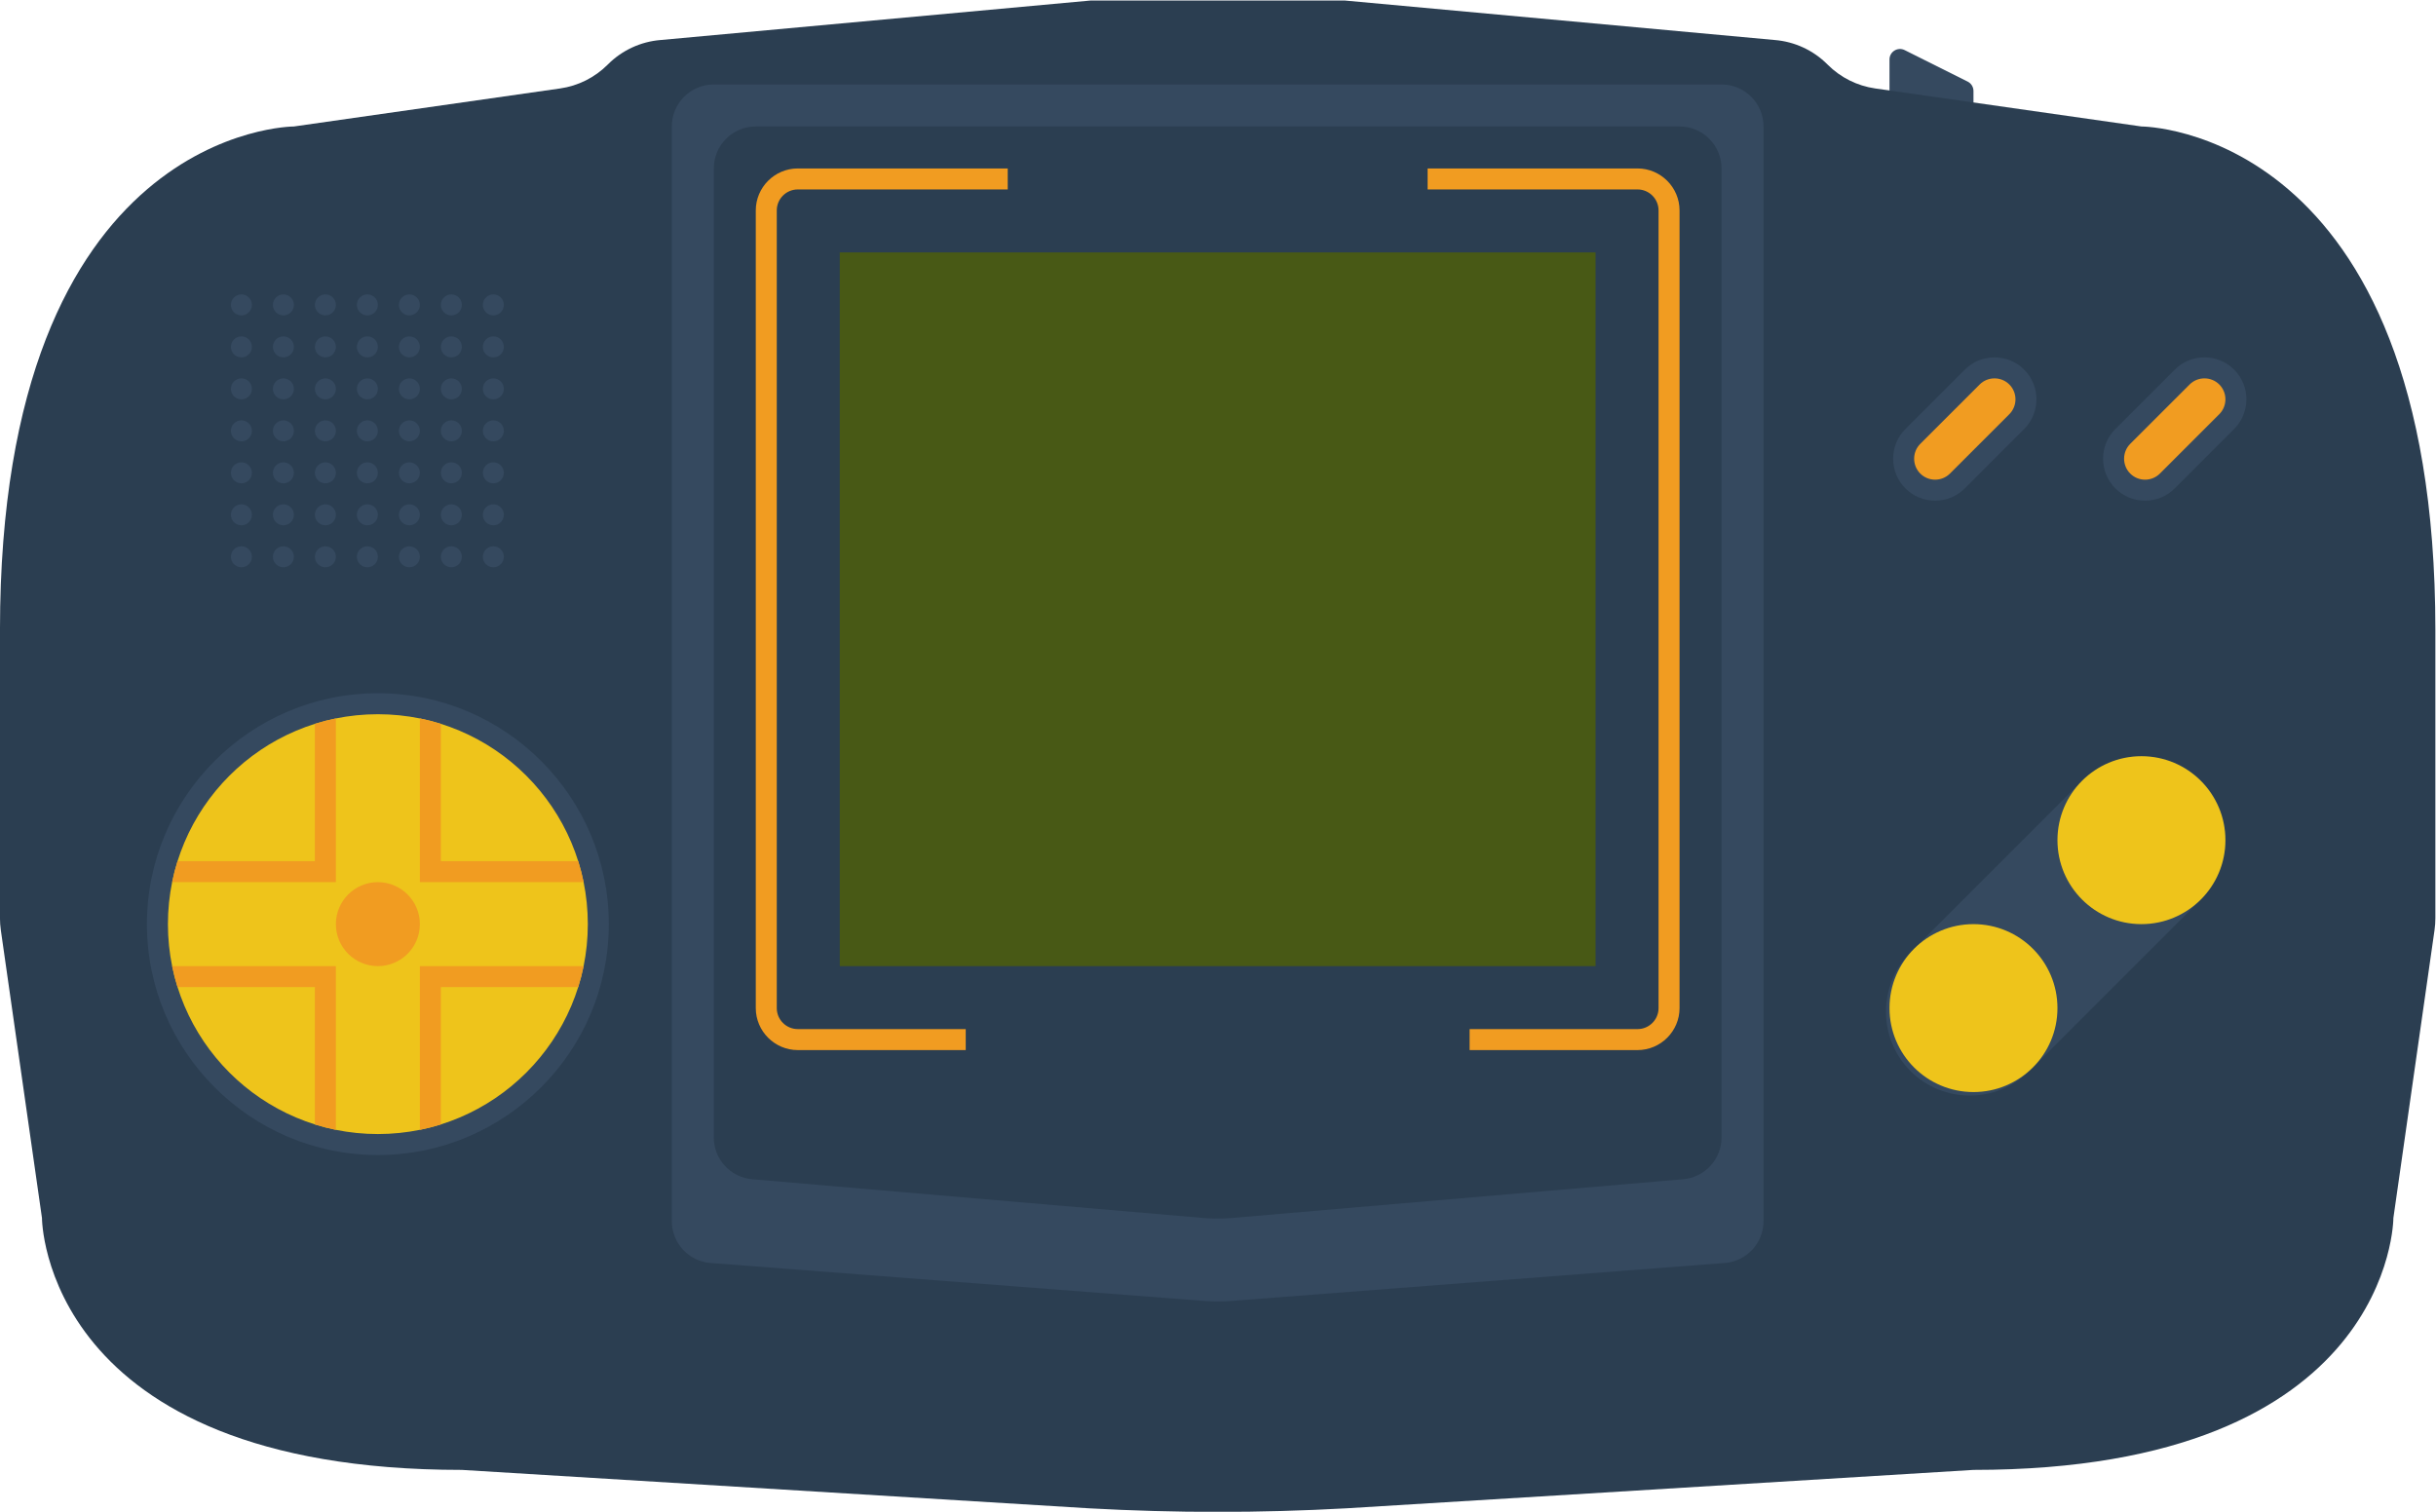 <svg height="192" viewBox="0 0 309.333 192" width="309.333" xmlns="http://www.w3.org/2000/svg" xmlns:xlink="http://www.w3.org/1999/xlink"><clipPath id="a"><path d="m0 256h256v-256h-256z"/></clipPath><g clip-path="url(#a)" transform="matrix(1.333 0 0 -1.333 -16 266.667)"><path d="m0 0h-6c-.552 0-1 .448-1 1v5.382c0 .743.782 1.227 1.447.894l6-3c.339-.169.553-.515.553-.894v-2.382c0-.552-.448-1-1-1" fill="#35495f" transform="translate(199 188)"/><path d="m0 0-25.36 3.623c-1.714.245-3.302 1.039-4.526 2.263l-.035.035c-1.342 1.342-3.117 2.163-5.009 2.317l-40.958 3.762h-24.224l-40.958-3.762c-1.892-.154-3.667-.975-5.009-2.317l-.035-.035c-1.224-1.224-2.812-2.018-4.526-2.263l-25.36-3.623s-28 0-28-48v-27.431c0-.379.027-.757.08-1.132l3.92-27.437s0-24 40-24l59.741-3.66c8.166-.453 16.352-.453 24.518 0l59.741 3.66c40 0 40 24 40 24l3.92 27.437c.053.375.08.753.08 1.132v27.431c0 48-28 48-28 48" fill="#2b3e51" transform="translate(216 188)"/><g fill="#35495f"><path d="m0 0c0-.552-.448-1-1-1s-1 .448-1 1 .448 1 1 1 1-.448 1-1" transform="translate(36 171)"/><path d="m0 0c0-.552-.448-1-1-1s-1 .448-1 1 .448 1 1 1 1-.448 1-1" transform="translate(40 171)"/><path d="m0 0c0-.552-.448-1-1-1s-1 .448-1 1 .448 1 1 1 1-.448 1-1" transform="translate(44 171)"/><path d="m0 0c0-.552-.448-1-1-1s-1 .448-1 1 .448 1 1 1 1-.448 1-1" transform="translate(48 171)"/><path d="m0 0c0-.552-.448-1-1-1s-1 .448-1 1 .448 1 1 1 1-.448 1-1" transform="translate(52 171)"/><path d="m0 0c0-.552-.448-1-1-1s-1 .448-1 1 .448 1 1 1 1-.448 1-1" transform="translate(56 171)"/><path d="m0 0c0-.552-.448-1-1-1s-1 .448-1 1 .448 1 1 1 1-.448 1-1" transform="translate(60 171)"/><path d="m0 0c0-.552-.448-1-1-1s-1 .448-1 1 .448 1 1 1 1-.448 1-1" transform="translate(36 167)"/><path d="m0 0c0-.552-.448-1-1-1s-1 .448-1 1 .448 1 1 1 1-.448 1-1" transform="translate(40 167)"/><path d="m0 0c0-.552-.448-1-1-1s-1 .448-1 1 .448 1 1 1 1-.448 1-1" transform="translate(44 167)"/><path d="m0 0c0-.552-.448-1-1-1s-1 .448-1 1 .448 1 1 1 1-.448 1-1" transform="translate(48 167)"/><path d="m0 0c0-.552-.448-1-1-1s-1 .448-1 1 .448 1 1 1 1-.448 1-1" transform="translate(52 167)"/><path d="m0 0c0-.552-.448-1-1-1s-1 .448-1 1 .448 1 1 1 1-.448 1-1" transform="translate(56 167)"/><path d="m0 0c0-.552-.448-1-1-1s-1 .448-1 1 .448 1 1 1 1-.448 1-1" transform="translate(60 167)"/><path d="m0 0c0-.552-.448-1-1-1s-1 .448-1 1 .448 1 1 1 1-.448 1-1" transform="translate(36 163)"/><path d="m0 0c0-.552-.448-1-1-1s-1 .448-1 1 .448 1 1 1 1-.448 1-1" transform="translate(40 163)"/><path d="m0 0c0-.552-.448-1-1-1s-1 .448-1 1 .448 1 1 1 1-.448 1-1" transform="translate(44 163)"/><path d="m0 0c0-.552-.448-1-1-1s-1 .448-1 1 .448 1 1 1 1-.448 1-1" transform="translate(48 163)"/><path d="m0 0c0-.552-.448-1-1-1s-1 .448-1 1 .448 1 1 1 1-.448 1-1" transform="translate(52 163)"/><path d="m0 0c0-.552-.448-1-1-1s-1 .448-1 1 .448 1 1 1 1-.448 1-1" transform="translate(56 163)"/><path d="m0 0c0-.552-.448-1-1-1s-1 .448-1 1 .448 1 1 1 1-.448 1-1" transform="translate(60 163)"/><path d="m0 0c0-.552-.448-1-1-1s-1 .448-1 1 .448 1 1 1 1-.448 1-1" transform="translate(36 159)"/><path d="m0 0c0-.552-.448-1-1-1s-1 .448-1 1 .448 1 1 1 1-.448 1-1" transform="translate(40 159)"/><path d="m0 0c0-.552-.448-1-1-1s-1 .448-1 1 .448 1 1 1 1-.448 1-1" transform="translate(44 159)"/><path d="m0 0c0-.552-.448-1-1-1s-1 .448-1 1 .448 1 1 1 1-.448 1-1" transform="translate(48 159)"/><path d="m0 0c0-.552-.448-1-1-1s-1 .448-1 1 .448 1 1 1 1-.448 1-1" transform="translate(52 159)"/><path d="m0 0c0-.552-.448-1-1-1s-1 .448-1 1 .448 1 1 1 1-.448 1-1" transform="translate(56 159)"/><path d="m0 0c0-.552-.448-1-1-1s-1 .448-1 1 .448 1 1 1 1-.448 1-1" transform="translate(60 159)"/><path d="m0 0c0-.552-.448-1-1-1s-1 .448-1 1 .448 1 1 1 1-.448 1-1" transform="translate(36 155)"/><path d="m0 0c0-.552-.448-1-1-1s-1 .448-1 1 .448 1 1 1 1-.448 1-1" transform="translate(40 155)"/><path d="m0 0c0-.552-.448-1-1-1s-1 .448-1 1 .448 1 1 1 1-.448 1-1" transform="translate(44 155)"/><path d="m0 0c0-.552-.448-1-1-1s-1 .448-1 1 .448 1 1 1 1-.448 1-1" transform="translate(48 155)"/><path d="m0 0c0-.552-.448-1-1-1s-1 .448-1 1 .448 1 1 1 1-.448 1-1" transform="translate(52 155)"/><path d="m0 0c0-.552-.448-1-1-1s-1 .448-1 1 .448 1 1 1 1-.448 1-1" transform="translate(56 155)"/><path d="m0 0c0-.552-.448-1-1-1s-1 .448-1 1 .448 1 1 1 1-.448 1-1" transform="translate(60 155)"/><path d="m0 0c0-.552-.448-1-1-1s-1 .448-1 1 .448 1 1 1 1-.448 1-1" transform="translate(36 151)"/><path d="m0 0c0-.552-.448-1-1-1s-1 .448-1 1 .448 1 1 1 1-.448 1-1" transform="translate(40 151)"/><path d="m0 0c0-.552-.448-1-1-1s-1 .448-1 1 .448 1 1 1 1-.448 1-1" transform="translate(44 151)"/><path d="m0 0c0-.552-.448-1-1-1s-1 .448-1 1 .448 1 1 1 1-.448 1-1" transform="translate(48 151)"/><path d="m0 0c0-.552-.448-1-1-1s-1 .448-1 1 .448 1 1 1 1-.448 1-1" transform="translate(52 151)"/><path d="m0 0c0-.552-.448-1-1-1s-1 .448-1 1 .448 1 1 1 1-.448 1-1" transform="translate(56 151)"/><path d="m0 0c0-.552-.448-1-1-1s-1 .448-1 1 .448 1 1 1 1-.448 1-1" transform="translate(60 151)"/><path d="m0 0c0-.552-.448-1-1-1s-1 .448-1 1 .448 1 1 1 1-.448 1-1" transform="translate(36 147)"/><path d="m0 0c0-.552-.448-1-1-1s-1 .448-1 1 .448 1 1 1 1-.448 1-1" transform="translate(40 147)"/><path d="m0 0c0-.552-.448-1-1-1s-1 .448-1 1 .448 1 1 1 1-.448 1-1" transform="translate(44 147)"/><path d="m0 0c0-.552-.448-1-1-1s-1 .448-1 1 .448 1 1 1 1-.448 1-1" transform="translate(48 147)"/><path d="m0 0c0-.552-.448-1-1-1s-1 .448-1 1 .448 1 1 1 1-.448 1-1" transform="translate(52 147)"/><path d="m0 0c0-.552-.448-1-1-1s-1 .448-1 1 .448 1 1 1 1-.448 1-1" transform="translate(56 147)"/><path d="m0 0c0-.552-.448-1-1-1s-1 .448-1 1 .448 1 1 1 1-.448 1-1" transform="translate(60 147)"/><path d="m0 0c-12.131 0-22-9.869-22-22s9.869-22 22-22 22 9.869 22 22-9.869 22-22 22" transform="translate(48 134)"/></g><path d="m0 0c0-11.046-8.954-20-20-20s-20 8.954-20 20 8.954 20 20 20 20-8.954 20-20" fill="#eec41b" transform="translate(68 112)"/><path d="m0 0v-15.598h15.598c-.138.68-.311 1.347-.516 2h-13.082v13.081c-.653.205-1.32.379-2 .517" fill="#f19c21" transform="translate(52 131.598)"/><path d="m0 0v-15.598c.68.138 1.347.311 2 .516v13.082h13.082c.205.653.378 1.32.516 2z" fill="#f19c21" transform="translate(52 108)"/><path d="m0 0v15.598c-.68-.138-1.347-.311-2-.516v-13.082h-13.082c-.205-.653-.378-1.32-.516-2z" fill="#f19c21" transform="translate(44 116)"/><path d="m0 0v15.598h-15.598c.138-.68.311-1.347.516-2h13.082v-13.081c.653-.205 1.32-.379 2-.517" fill="#f19c21" transform="translate(44 92.402)"/><path d="m0 0c0-2.209-1.791-4-4-4s-4 1.791-4 4 1.791 4 4 4 4-1.791 4-4" fill="#f19c21" transform="translate(52 112)"/><path d="m0 0-47.08-3.622c-.817-.062-1.637-.062-2.454 0l-47.08 3.622c-2.084.16-3.693 1.898-3.693 3.988v104.296c0 2.209 1.791 4 4 4h96c2.209 0 4-1.791 4-4v-104.296c0-2.09-1.609-3.828-3.693-3.988" fill="#35495f" transform="translate(176.307 79.716)"/><path d="m0 0-43.003-3.694c-.885-.074-1.774-.074-2.658 0l-43.003 3.694c-2.074.173-3.668 1.906-3.668 3.986v92.32c0 2.209 1.791 4 4 4h88c2.209 0 4-1.791 4-4v-92.32c0-2.08-1.595-3.813-3.668-3.986" fill="#2b3e51" transform="translate(172.332 87.694)"/><path d="m164 108h-72v68h72z" fill="#485915"/><path d="m0 0c-3.111 3.111-3.111 8.202 0 11.314l16.353 16.353c3.111 3.111 8.202 3.111 11.314 0 3.111-3.112 3.111-8.203 0-11.314l-16.353-16.353c-3.112-3.111-8.203-3.111-11.314 0" fill="#35495f" transform="translate(194 98)"/><path d="m0 0c0-4.418-3.582-8-8-8s-8 3.582-8 8 3.582 8 8 8 8-3.582 8-8" fill="#eec41b" transform="translate(208 104)"/><path d="m0 0c0-4.418-3.582-8-8-8s-8 3.582-8 8 3.582 8 8 8 8-3.582 8-8" fill="#eec41b" transform="translate(224 120)"/><path d="m0 0c-1.07 0-2.074-.415-2.828-1.169l-5.657-5.657c-1.56-1.56-1.56-4.097 0-5.657.754-.754 1.758-1.169 2.828-1.169s2.075.415 2.829 1.169l5.656 5.657c1.56 1.56 1.56 4.097 0 5.657-.754.754-1.758 1.169-2.828 1.169" fill="#35495f" transform="translate(202.002 166)"/><path d="m0 0-5.657-5.657c-.778-.778-2.05-.778-2.828 0s-.778 2.051 0 2.829l5.657 5.656c.777.778 2.05.778 2.828 0 .778-.777.778-2.05 0-2.828" fill="#f19c21" transform="translate(203.417 160.588)"/><path d="m0 0c-1.07 0-2.074-.415-2.828-1.169l-5.657-5.657c-1.56-1.56-1.56-4.097 0-5.657.754-.754 1.758-1.169 2.828-1.169s2.075.415 2.829 1.169l5.656 5.657c1.56 1.56 1.56 4.097 0 5.657-.754.754-1.758 1.169-2.828 1.169" fill="#35495f" transform="translate(222.002 166)"/><path d="m0 0-5.657-5.657c-.778-.778-2.05-.778-2.828 0s-.778 2.051 0 2.829l5.657 5.656c.777.778 2.05.778 2.828 0 .778-.777.778-2.05 0-2.828" fill="#f19c21" transform="translate(223.417 160.588)"/><path d="m0 0v76c0 1.103.897 2 2 2h20v2h-20c-2.2 0-4-1.8-4-4v-76c0-2.2 1.8-4 4-4h16v2h-16c-1.103 0-2 .897-2 2" fill="#f19c21" transform="translate(86 104)"/><path d="m0 0h-20v-2h20c1.103 0 2-.897 2-2v-76c0-1.103-.897-2-2-2h-16v-2h16c2.2 0 4 1.8 4 4v76c0 2.2-1.8 4-4 4" fill="#f19c21" transform="translate(168 184)"/></g></svg>